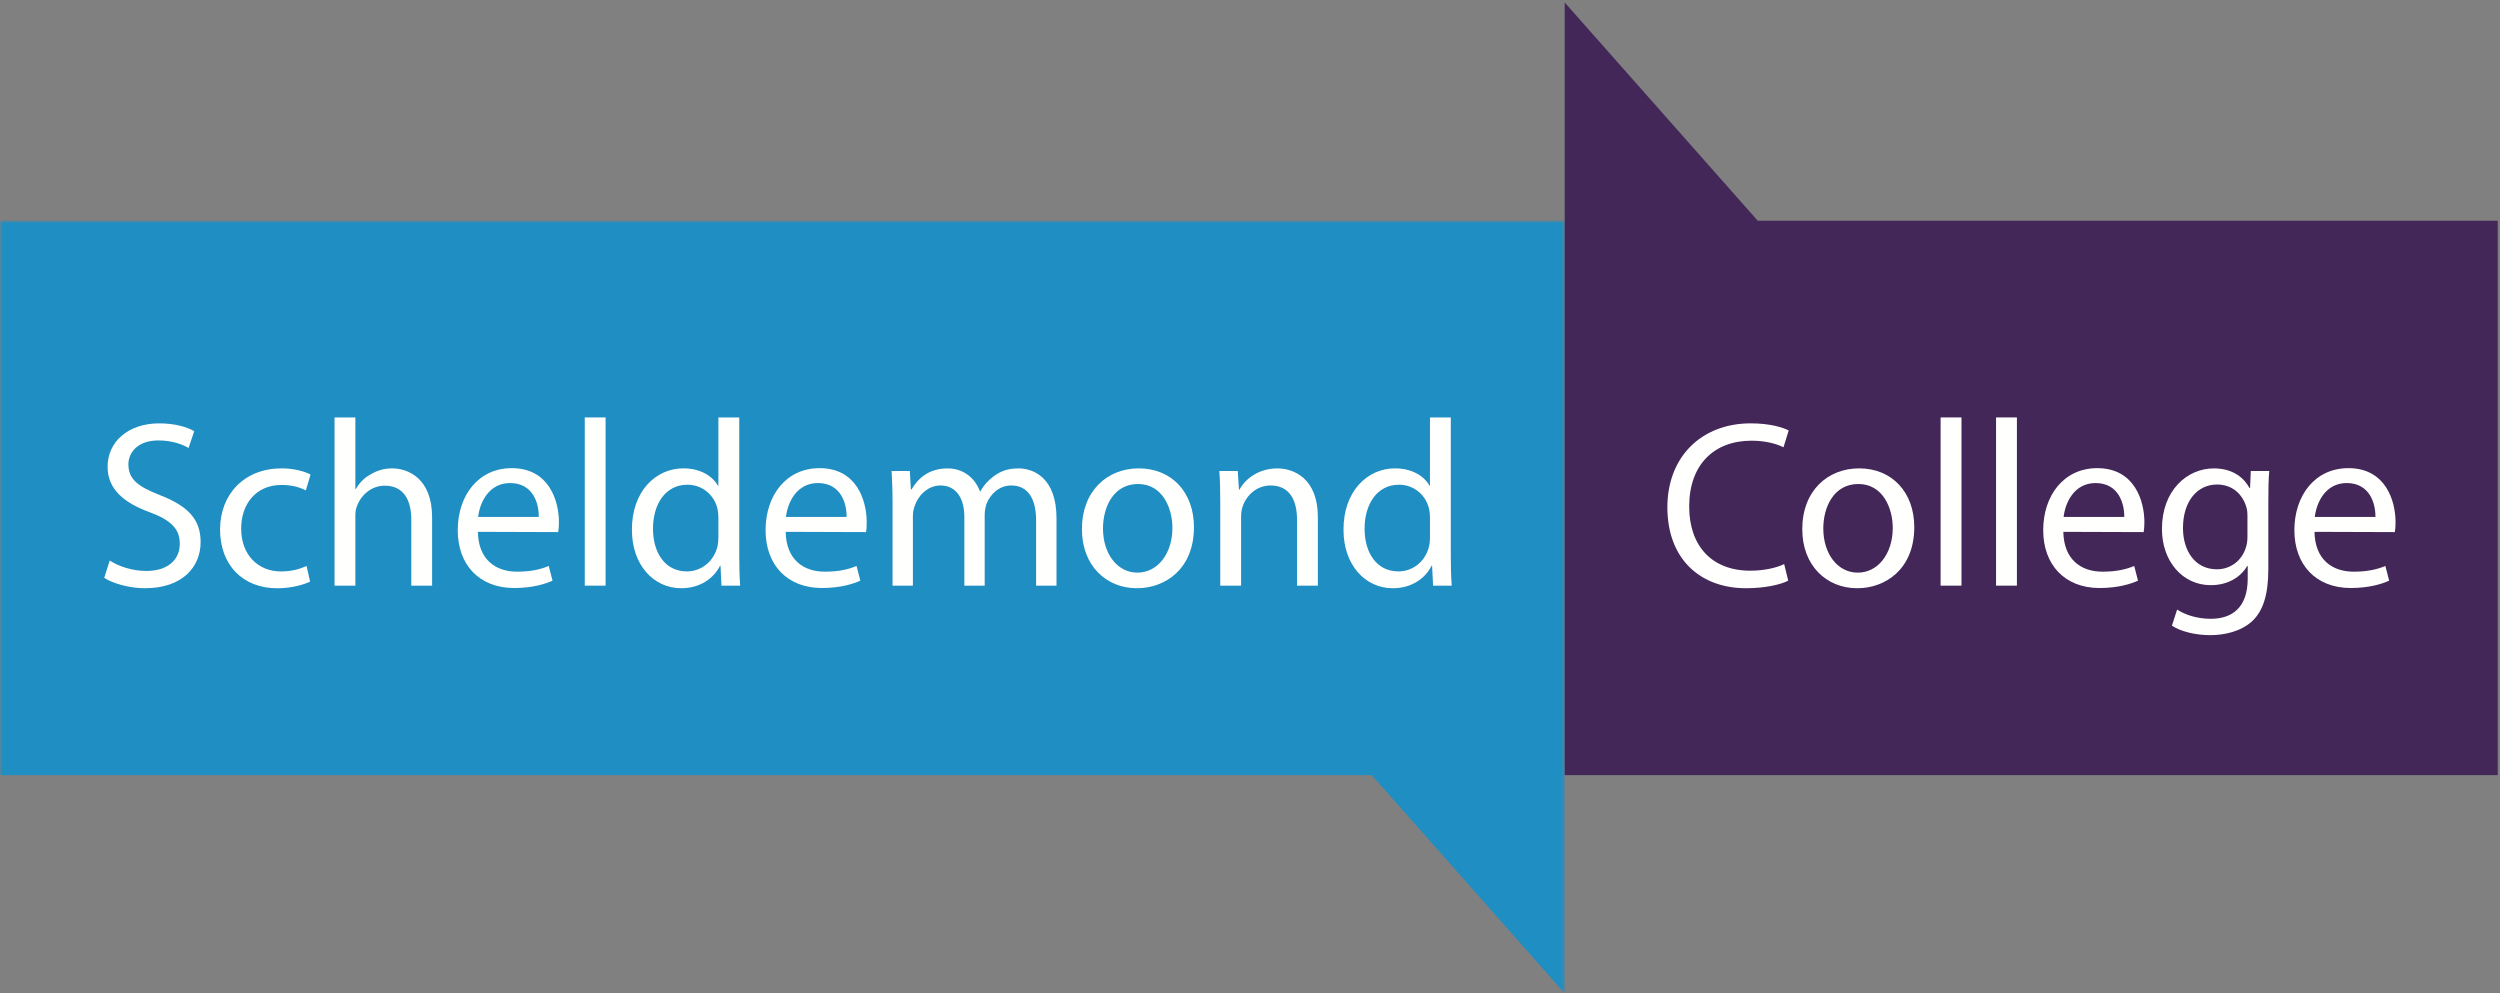 <?xml version="1.0" encoding="UTF-8"?>
<svg width="677px" height="269px" viewBox="0 0 677 269" version="1.1" xmlns="http://www.w3.org/2000/svg" xmlns:xlink="http://www.w3.org/1999/xlink">
    <rect x="0" y="0" width="677" height="269" fill="#808080" stroke="none"/>
    <!-- Generator: Sketch 63 (92445) - https://sketch.com -->
    <title>logo smc zdwjz</title>
    <desc>Created with Sketch.</desc>
    <defs>
        <polygon id="path-1" points="0.054 0.766 423.723 0.766 423.723 209.94 0.054 209.94"></polygon>
    </defs>
    <g id="Page-1" stroke="none" stroke-width="1" fill="none" fill-rule="evenodd">
        <g id="logo-smc-zdwjz">
            <g id="Group-3" transform="translate(0, 59)">
                <mask id="mask-2" fill="white">
                    <use xlink:href="#path-1"></use>
                </mask>
                <g id="Clip-2"></g>
                <polyline id="Fill-1" fill="#1F8EC2" mask="url(#mask-2)" points="0.054 0.766 0.054 150.903 371.462 150.903 423.723 210 423.723 0.766 0.054 0.766"></polyline>
            </g>
            <polyline id="Fill-4" fill="#422758" points="423.722 0.673 423.722 209.903 676.388 209.903 676.388 59.767 475.987 59.767 423.722 0.673"></polyline>
            <path d="M29.708,151.794 C32.196,153.396 35.79,154.613 39.643,154.613 C45.352,154.613 48.688,151.663 48.688,147.238 C48.688,143.27 46.382,140.888 40.545,138.714 C33.48,136.141 29.131,132.424 29.131,126.388 C29.131,119.653 34.705,114.648 43.114,114.648 C47.475,114.648 50.739,115.678 52.6,116.763 L51.057,121.319 C49.709,120.493 46.831,119.268 42.915,119.268 C37.015,119.268 34.768,122.794 34.768,125.748 C34.768,129.788 37.396,131.78 43.356,134.094 C50.676,136.98 54.329,140.439 54.329,146.788 C54.329,153.46 49.459,159.292 39.265,159.292 C35.082,159.292 30.534,158.016 28.224,156.473 L29.708,151.794" id="Fill-5" fill="#FFFFFE"></path>
            <path d="M83.978,157.5 C82.508,158.208 79.236,159.301 75.065,159.301 C65.693,159.301 59.594,152.952 59.594,143.394 C59.594,133.836 66.147,126.834 76.285,126.834 C79.621,126.834 82.563,127.673 84.097,128.508 L82.821,132.802 C81.465,132.103 79.358,131.323 76.285,131.323 C69.152,131.323 65.308,136.651 65.308,143.131 C65.308,150.316 69.928,154.745 76.086,154.745 C79.291,154.745 81.418,153.969 83.016,153.27 L83.978,157.5" id="Fill-6" fill="#FFFFFE"></path>
            <path d="M90.594,113.046 L96.231,113.046 L96.231,132.416 L96.37,132.416 C97.269,130.809 98.68,129.334 100.414,128.444 C102.076,127.414 104.063,126.834 106.187,126.834 C110.358,126.834 117.016,129.402 117.016,140.117 L117.016,158.593 L111.375,158.593 L111.375,140.766 C111.375,135.688 109.506,131.526 104.195,131.526 C100.533,131.526 97.718,134.094 96.625,137.163 C96.307,137.934 96.231,138.765 96.231,139.871 L96.231,158.593 L90.594,158.593 L90.594,113.046" id="Fill-7" fill="#FFFFFE"></path>
            <path d="M145.894,139.991 C145.974,136.456 144.423,130.811 138.137,130.811 C132.369,130.811 129.923,136.075 129.482,139.991 L145.894,139.991 M129.41,144.022 C129.542,151.673 134.339,154.809 140.002,154.809 C144.037,154.809 146.546,154.105 148.594,153.266 L149.628,157.246 C147.631,158.149 144.164,159.234 139.226,159.234 C129.719,159.234 123.955,152.885 123.955,143.585 C123.955,134.159 129.542,126.775 138.582,126.775 C148.725,126.775 151.357,135.689 151.357,141.398 C151.357,142.551 151.285,143.454 151.162,144.094 L129.41,144.022" id="Fill-8" fill="#FFFFFE"></path>
            <polygon id="Fill-9" fill="#FFFFFE" points="158.351 158.594 163.996 158.594 163.996 113.043 158.351 113.043"></polygon>
            <path d="M194.54,140.186 C194.54,139.415 194.464,138.516 194.29,137.74 C193.451,134.214 190.365,131.264 186.135,131.264 C180.286,131.264 176.831,136.401 176.831,143.195 C176.831,149.544 179.98,154.737 186.008,154.737 C189.789,154.737 193.256,152.177 194.29,148.006 C194.464,147.235 194.54,146.463 194.54,145.565 L194.54,140.186 M200.19,113.047 L200.19,150.575 C200.19,153.334 200.253,156.474 200.448,158.594 L195.371,158.594 L195.112,153.202 L194.985,153.202 C193.256,156.67 189.538,159.293 184.465,159.293 C176.959,159.293 171.126,152.935 171.126,143.522 C171.054,133.12 177.535,126.831 185.054,126.831 C189.848,126.831 193.061,129.077 194.408,131.527 L194.54,131.527 L194.54,113.047 L200.19,113.047" id="Fill-10" fill="#FFFFFE"></path>
            <path d="M229.253,139.991 C229.329,136.456 227.773,130.811 221.484,130.811 C215.719,130.811 213.286,136.075 212.833,139.991 L229.253,139.991 M212.765,144.022 C212.896,151.673 217.703,154.809 223.344,154.809 C227.388,154.809 229.901,154.105 231.953,153.266 L232.978,157.246 C230.986,158.149 227.519,159.234 222.577,159.234 C213.083,159.234 207.318,152.885 207.318,143.585 C207.318,134.159 212.896,126.775 221.933,126.775 C232.088,126.775 234.703,135.689 234.703,141.398 C234.703,142.551 234.648,143.454 234.521,144.094 L212.765,144.022" id="Fill-11" fill="#FFFFFE"></path>
            <path d="M241.701,135.948 C241.701,132.676 241.578,130.116 241.451,127.548 L246.389,127.548 L246.652,132.545 L246.846,132.545 C248.567,129.599 251.454,126.844 256.654,126.844 C260.833,126.844 264.025,129.404 265.373,133.062 L265.509,133.062 C266.454,131.265 267.759,129.981 269.044,129.019 C270.892,127.607 272.888,126.844 275.825,126.844 C280.004,126.844 286.099,129.536 286.099,140.306 L286.099,158.595 L280.581,158.595 L280.581,141.013 C280.581,134.986 278.33,131.464 273.841,131.464 C270.578,131.464 268.137,133.833 267.111,136.525 C266.865,137.36 266.653,138.386 266.653,139.348 L266.653,158.595 L261.147,158.595 L261.147,139.988 C261.147,134.986 258.964,131.464 254.667,131.464 C251.195,131.464 248.567,134.278 247.673,137.101 C247.347,137.936 247.215,138.899 247.215,139.861 L247.215,158.595 L241.701,158.595 L241.701,135.948" id="Fill-12" fill="#FFFFFE"></path>
            <path d="M308.043,155.066 C313.435,155.066 317.491,149.993 317.491,142.94 C317.491,137.684 314.863,131.068 308.183,131.068 C301.571,131.068 298.689,137.231 298.689,143.135 C298.689,149.929 302.542,155.066 307.988,155.066 L308.043,155.066 M307.853,159.292 C299.528,159.292 292.984,153.134 292.984,143.321 C292.984,132.937 299.842,126.834 308.374,126.834 C317.287,126.834 323.323,133.319 323.323,142.745 C323.323,154.287 315.308,159.292 307.929,159.292 L307.853,159.292" id="Fill-13" fill="#FFFFFE"></path>
            <path d="M330.446,135.948 C330.446,132.676 330.387,130.116 330.196,127.548 L335.189,127.548 L335.511,132.604 L335.642,132.604 C337.185,129.735 340.779,126.844 345.917,126.844 C350.206,126.844 356.877,129.404 356.877,140.051 L356.877,158.595 L351.232,158.595 L351.232,140.696 C351.232,135.69 349.371,131.464 344.06,131.464 C340.385,131.464 337.499,134.084 336.49,137.228 C336.223,137.936 336.087,138.962 336.087,139.861 L336.087,158.595 L330.446,158.595 L330.446,135.948" id="Fill-14" fill="#FFFFFE"></path>
            <path d="M387.232,140.186 C387.232,139.415 387.164,138.516 386.977,137.74 C386.147,134.214 383.057,131.26 378.839,131.26 C372.995,131.26 369.528,136.401 369.528,143.195 C369.528,149.544 372.677,154.737 378.7,154.737 C382.484,154.737 385.947,152.177 386.977,148.006 C387.164,147.235 387.232,146.463 387.232,145.565 L387.232,140.186 Z M392.877,113.047 L392.877,150.575 C392.877,153.334 392.945,156.474 393.132,158.594 L388.079,158.594 L387.808,153.202 L387.677,153.202 C385.947,156.67 382.235,159.293 377.161,159.293 C369.659,159.293 363.822,152.935 363.822,143.522 C363.75,133.12 370.235,126.831 377.746,126.831 C382.544,126.831 385.769,129.077 387.105,131.527 L387.232,131.527 L387.232,113.047 L392.877,113.047 L392.877,113.047 Z" id="Fill-15" fill="#FFFFFE"></path>
            <path d="M484.251,157.245 C482.262,158.271 478.079,159.293 472.828,159.293 C460.638,159.293 451.525,151.596 451.525,137.358 C451.525,123.761 460.705,114.644 474.112,114.644 C479.435,114.644 482.915,115.801 484.378,116.573 L482.971,121.125 C480.919,120.095 477.893,119.34 474.315,119.34 C464.172,119.34 457.433,125.808 457.433,137.163 C457.433,147.811 463.537,154.546 473.989,154.546 C477.448,154.546 480.919,153.846 483.153,152.753 L484.251,157.245" id="Fill-16" fill="#FFFFFE"></path>
            <path d="M503.131,155.066 C508.509,155.066 512.557,149.993 512.557,142.94 C512.557,137.684 509.925,131.068 503.245,131.068 C496.637,131.068 493.751,137.231 493.751,143.135 C493.751,149.929 497.599,155.066 503.055,155.066 L503.131,155.066 Z M502.927,159.292 C494.59,159.292 488.054,153.134 488.054,143.321 C488.054,132.937 494.904,126.834 503.444,126.834 C512.371,126.834 518.385,133.319 518.385,142.745 C518.385,154.287 510.379,159.292 502.991,159.292 L502.927,159.292 L502.927,159.292 Z" id="Fill-17" fill="#FFFFFE"></path>
            <polygon id="Fill-18" fill="#FFFFFE" points="525.516 158.594 531.17 158.594 531.17 113.043 525.516 113.043"></polygon>
            <polygon id="Fill-19" fill="#FFFFFE" points="540.533 158.594 546.178 158.594 546.178 113.043 540.533 113.043"></polygon>
            <path d="M575.249,139.991 C575.304,136.456 573.77,130.811 567.48,130.811 C561.711,130.811 559.27,136.075 558.825,139.991 L575.249,139.991 Z M558.753,144.022 C558.884,151.673 563.699,154.809 569.336,154.809 C573.376,154.809 575.893,154.105 577.945,153.266 L578.971,157.246 C576.983,158.149 573.507,159.234 568.565,159.234 C559.079,159.234 553.302,152.885 553.302,143.585 C553.302,134.159 558.884,126.775 567.933,126.775 C578.072,126.775 580.7,135.689 580.7,141.398 C580.7,142.551 580.623,143.454 580.5,144.094 L558.753,144.022 L558.753,144.022 Z" id="Fill-20" fill="#FFFFFE"></path>
            <path d="M608.609,139.728 C608.609,138.834 608.541,137.995 608.287,137.228 C607.269,133.896 604.565,131.205 600.395,131.205 C595.012,131.205 591.151,135.749 591.151,143.005 C591.151,149.028 594.308,154.165 600.339,154.165 C603.866,154.165 607.003,151.986 608.164,148.329 C608.486,147.434 608.609,146.345 608.609,145.315 L608.609,139.728 Z M614.263,154.033 C614.263,161.218 612.784,165.524 609.825,168.275 C606.744,171.03 602.387,172 598.483,172 C594.758,172 590.65,171.093 588.158,169.428 L589.561,165.07 C591.613,166.414 594.821,167.571 598.67,167.571 C604.434,167.571 608.681,164.562 608.681,156.67 L608.681,153.27 L608.541,153.27 C606.867,156.153 603.472,158.463 598.67,158.463 C590.973,158.463 585.454,151.919 585.454,143.259 C585.454,132.739 592.32,126.843 599.5,126.843 C604.887,126.843 607.774,129.599 609.181,132.163 L609.317,132.163 L609.512,127.543 L614.517,127.543 C614.314,129.734 614.263,132.226 614.263,136.007 L614.263,154.033 L614.263,154.033 Z" id="Fill-21" fill="#FFFFFE"></path>
            <path d="M643.264,139.991 C643.327,136.456 641.784,130.811 635.486,130.811 C629.734,130.811 627.297,136.075 626.844,139.991 L643.264,139.991 Z M626.767,144.022 C626.899,151.673 631.718,154.809 637.359,154.809 C641.399,154.809 643.912,154.105 645.959,153.266 L646.985,157.246 C644.989,158.149 641.522,159.234 636.579,159.234 C627.098,159.234 621.317,152.885 621.317,143.585 C621.317,134.159 626.899,126.775 635.948,126.775 C646.086,126.775 648.714,135.689 648.714,141.398 C648.714,142.551 648.646,143.454 648.524,144.094 L626.767,144.022 L626.767,144.022 Z" id="Fill-22" fill="#FFFFFE"></path>
        </g>
    </g>
</svg>